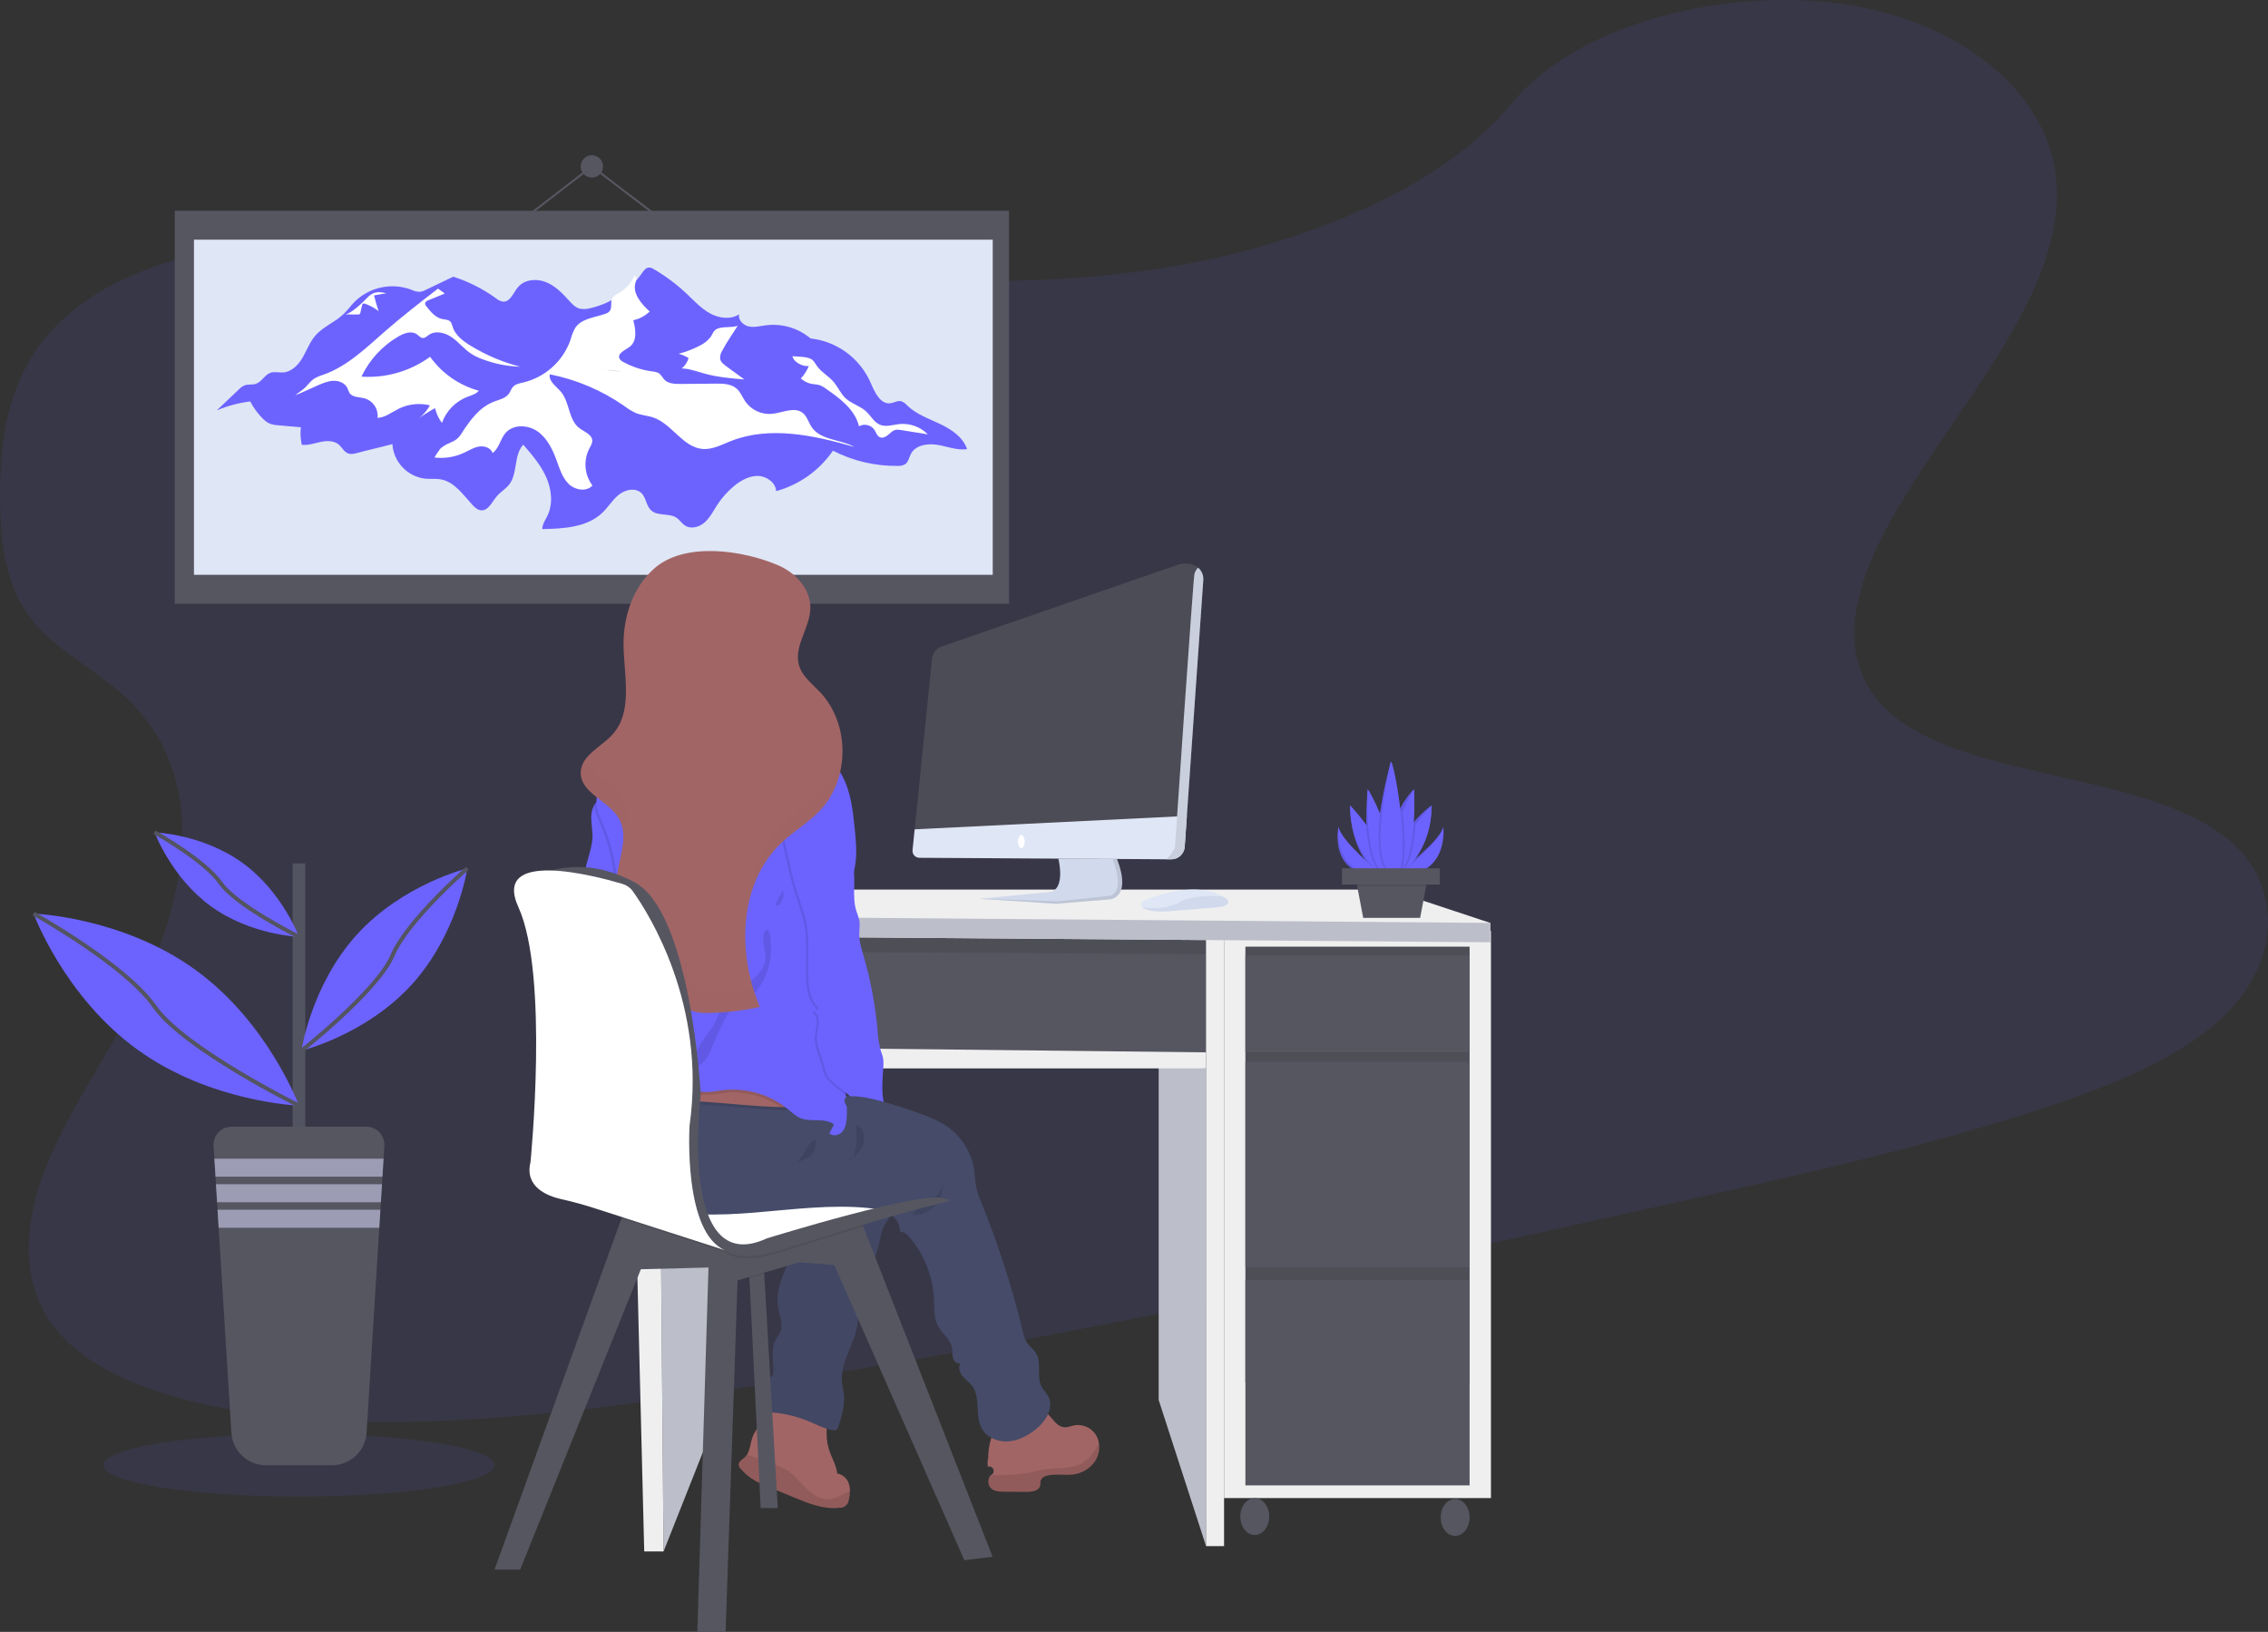 
<svg width="1130.08" height="813.14"  fill="none" xmlns="http://www.w3.org/2000/svg" >
<rect width="100%" height="100%" fill="#333333" stroke="none"/>
<g clip-path="url(#clip0)">
<path opacity="0.1" d="M584.48 132.75C513.11 144.81 441.84 139.64 373.28 132.12C304.72 124.6 236.33 114.78 164.93 117.74C119 119.64 67.85 128.74 35.78 155.19C4.91 180.63 0.1 214.96 0.04 245.95C-0.04 269.26 1.98 293.38 18.5 311.95C29.98 324.83 47.65 334.06 60.96 345.95C107.27 387.25 93.19 452.28 62.8 507.57C48.54 533.51 31.1 559.02 21.39 585.57C11.68 612.12 10.39 640.57 27.77 662.22C44.95 683.57 78.26 695.71 113.04 701.98C183.58 714.72 262.17 706.81 338.21 696.09C506.49 672.36 673.04 635.24 839.23 598.21C900.72 584.5 962.48 570.73 1021.72 550.97C1054.62 539.97 1088.12 526.28 1109.37 504.97C1136.37 477.97 1137.05 441.04 1111.03 418.97C1067.37 381.97 968.55 390.18 934.78 347.88C916.2 324.59 924.29 292.96 939.08 265.02C970.79 205.1 1032.08 145.9 1024.14 86.16C1018.66 45.16 976.85 11.23 920.81 2.39C862.07 -6.87 786.63 10.69 752.81 51.95C718.04 94.46 647.5 122.11 584.48 132.75Z" fill="#6C63FF"/>
<path d="M502.77 105.03H87.07V300.82H502.77V105.03Z" fill="#565661"/>
<path d="M494.65 119.43H96.65V286.42H494.65V119.43Z" fill="#DFE6F5"/>
<path d="M124.67 200.04C118.946 200.735 113.349 202.23 108.04 204.48L119.04 194.02C119.835 193.169 120.794 192.489 121.86 192.02C123.64 191.34 125.69 191.86 127.51 191.26C130.44 190.26 131.9 186.74 134.82 185.73C136.82 185.05 139 185.73 141.1 185.58C145.29 185.3 148.61 181.88 150.74 178.25C152.87 174.62 154.3 170.55 157.03 167.35C160.9 162.8 166.9 160.6 171.22 156.46C173.14 154.62 174.69 152.46 176.53 150.53C180.16 146.891 184.758 144.371 189.779 143.27C194.799 142.169 200.031 142.534 204.85 144.32C206.154 144.979 207.581 145.357 209.04 145.43C210.19 145.292 211.301 144.928 212.31 144.36L225.85 137.87C233.432 140.302 240.583 143.912 247.04 148.57C248.043 149.454 249.266 150.051 250.58 150.3C254.2 150.59 255.74 145.94 258.05 143.14C261.21 139.3 267.11 138.7 271.76 140.47C276.41 142.24 280.04 145.9 283.34 149.57C284.85 151.26 286.44 153.05 288.6 153.72C290.391 154.142 292.261 154.097 294.03 153.59C304.481 151.213 313.668 145.018 319.79 136.22C320.72 134.86 321.87 133.28 323.52 133.3C324.317 133.376 325.081 133.655 325.74 134.11C331.587 137.504 337.026 141.558 341.95 146.19C345.69 149.71 349.19 153.6 353.68 156.1C358.17 158.6 364.03 159.42 368.32 156.61C367.62 159.4 370.32 162.08 373.13 162.67C375.94 163.26 378.85 162.45 381.71 162.08C385.66 161.59 389.669 161.92 393.486 163.051C397.302 164.181 400.844 166.087 403.89 168.65C410.3 169.358 416.414 171.727 421.628 175.523C426.842 179.318 430.976 184.408 433.62 190.29C435.74 195.18 438.55 201.73 443.82 200.92C445.59 200.65 447.29 199.47 449.03 199.92C450.201 200.347 451.237 201.079 452.03 202.04C456.55 206.44 462.72 208.57 468.41 211.27C474.1 213.97 479.86 217.83 481.86 223.8C476.93 224.49 472.06 222.5 467.15 221.67C462.24 220.84 456.25 221.72 453.9 226.12C452.96 227.9 452.65 230.17 451 231.32C449.871 231.953 448.581 232.242 447.29 232.15C436.083 232.293 425.01 229.69 415.04 224.57C408.28 234.402 398.27 241.537 386.77 244.72C386.45 240.38 381.93 237.22 377.57 237.16C373.21 237.1 369.15 239.42 365.79 242.16C362.518 244.865 359.675 248.051 357.36 251.61C355.43 254.61 353.83 257.84 351.21 260.21C348.59 262.58 344.49 263.82 341.48 261.96C339.81 260.96 338.74 259.11 337.1 258.01C333.37 255.52 327.67 257.34 324.39 254.27C322.02 252.05 321.98 248.13 319.71 245.81C316.84 242.88 311.71 243.86 308.5 246.39C305.29 248.92 303.15 252.6 300.2 255.44C292.55 262.81 280.84 263.44 270.2 263.64C270.2 261.27 271.68 259.21 272.72 257.09C275.67 251.09 274.86 243.84 272.15 237.75C269.44 231.66 265.04 226.57 260.73 221.57C255.87 226.75 258.1 235.78 253.73 241.41C251.96 243.7 249.28 245.15 247.43 247.41C245.12 250.19 243.32 254.55 239.72 254.28C237.96 254.15 236.54 252.83 235.35 251.53C230.76 246.53 226.53 240.21 219.86 238.91C217.25 238.4 214.55 238.75 211.86 238.52C207.552 238.006 203.56 236.001 200.575 232.852C197.591 229.703 195.802 225.609 195.52 221.28C189.88 222.81 183.84 224.12 178.2 225.65C176.63 226.08 174.92 226.51 173.4 225.92C171.4 225.13 170.4 222.87 168.75 221.48C166.32 219.48 162.75 219.56 159.69 220.22C156.63 220.88 153.52 222 150.38 221.65C149.731 218.788 149.569 215.836 149.9 212.92L138.7 211.92C137.224 211.875 135.765 211.591 134.38 211.08C133.334 210.595 132.369 209.95 131.52 209.17C128.761 206.515 126.448 203.432 124.67 200.04V200.04Z" fill="#6C63FF"/>
<path d="M152.26 192.91C153.64 191.48 154.82 189.82 156.47 188.72C157.93 187.855 159.497 187.183 161.13 186.72C173.13 182.49 182.5 173.25 192.08 164.89C200.52 157.52 209.39 150.66 218.25 143.81L221.62 146.27L213.53 149.57C212.75 149.89 211.85 150.37 211.81 151.21C211.846 151.745 212.073 152.249 212.45 152.63C214.53 155.31 216.87 158.17 220.18 158.92C221.76 159.28 223.67 159.23 224.65 160.52C225.041 161.159 225.312 161.864 225.45 162.6C226.73 166.96 230.68 169.95 234.56 172.32C242.224 176.984 250.533 180.495 259.22 182.74C252.653 182.54 246.168 181.228 240.04 178.86C238.21 178.192 236.457 177.331 234.81 176.29C231.32 174.01 228.7 170.62 225.31 168.2C221.92 165.78 217.08 164.49 213.67 166.88C212.74 167.54 211.84 168.48 210.67 168.42C209.5 168.36 208.67 167.24 207.67 166.55C205.12 164.73 201.56 165.94 198.83 167.48C190.665 172.129 184.129 179.178 180.11 187.67C192.317 188.484 204.422 184.983 214.31 177.78C220.212 186.043 228.784 192.016 238.58 194.69C237.14 196.44 234.77 197.01 232.66 197.83C229.784 198.971 227.184 200.715 225.037 202.943C222.89 205.171 221.244 207.833 220.21 210.75C218.578 208.541 217.402 206.028 216.75 203.36C213.506 205.181 210.367 207.184 207.35 209.36C210.22 207.511 212.579 204.97 214.21 201.97C209.021 200.707 203.553 201.294 198.75 203.63C195.25 205.35 192.01 208.03 188.11 208.24C188.365 206.143 187.875 204.024 186.725 202.253C185.575 200.481 183.839 199.17 181.82 198.55C179.07 197.78 175.52 198.1 174.04 195.65C173.702 194.948 173.405 194.226 173.15 193.49C172.01 190.94 168.99 189.66 166.2 189.74C163.41 189.82 160.78 190.96 158.2 192.09C154.52 193.71 150.87 195.49 147.13 196.95C148.82 195.51 150.71 194.47 152.26 192.91Z" fill="white"/>
<path d="M216.55 227.98C221.517 228.56 226.548 227.761 231.09 225.67C233.57 224.52 235.94 222.98 238.63 222.52C241.32 222.06 244.57 223.13 245.46 225.72C248.69 223.4 249.28 218.79 251.87 215.77C255.68 211.32 263.07 211.6 267.87 214.97C272.67 218.34 275.35 223.97 277.35 229.43C278.86 233.59 280.21 238.04 283.35 241.13C286.49 244.22 292.26 245.22 295.19 241.9C293.241 239.297 292.06 236.2 291.781 232.961C291.502 229.721 292.135 226.468 293.61 223.57C294.29 222.28 295.16 220.98 295.11 219.57C295 216.43 291.11 215.19 288.61 213.27C283.2 209.13 283.91 200.49 279.53 195.27C277.21 192.5 273.28 190.06 273.95 186.51C287.27 189.154 299.898 194.527 311.04 202.29C312.842 203.681 314.794 204.865 316.86 205.82C319.62 206.93 322.67 207.06 325.48 208.02C334.83 211.2 340.24 222.9 350.08 223.71C354.98 224.11 359.57 221.59 364.15 219.78C383.62 212.09 405.59 216.94 425.72 222.69C418.72 218.84 408.83 219.41 404.39 212.77C402.87 210.5 402.2 207.58 400.09 205.84C395.95 202.42 389.9 205.71 384.55 206.22C382.001 206.43 379.441 205.97 377.125 204.884C374.81 203.798 372.818 202.124 371.35 200.03C369.91 197.92 369 195.4 367.11 193.7C364.34 191.22 360.25 191.12 356.53 191.16L339.08 191.32C336.15 191.32 332.85 191.21 330.89 189.03C330.248 188.084 329.54 187.185 328.77 186.34C327.62 185.34 326.02 185.21 324.53 185C319.664 184.322 314.961 182.767 310.65 180.41C309.801 180.051 309.096 179.417 308.65 178.61C307.53 175.96 311.59 174.49 313.86 172.72C317.56 169.82 316.74 164.11 315.56 159.57C318.628 158.912 321.451 157.409 323.71 155.23C319.51 151.36 314.9 146.08 316.71 140.67C317.11 139.48 317.33 137.55 316.08 137.58C314.399 141.232 311.596 144.252 308.08 146.2C306.957 146.659 305.967 147.391 305.2 148.33C303.93 150.33 305.25 153.38 303.67 155.16C303.099 155.726 302.394 156.139 301.62 156.36C296.35 158.25 289.86 158.64 286.69 163.26C285.621 165.14 284.816 167.159 284.3 169.26C282.478 174.496 279.371 179.191 275.263 182.914C271.156 186.637 266.179 189.269 260.79 190.57C258.97 190.99 256.98 191.32 255.7 192.68C254.7 193.68 254.36 195.11 253.53 196.23C251.87 198.48 248.86 199.09 246.25 200.09C238.78 202.94 234.19 209.46 230.02 215.91C228.26 218.63 226.97 219.45 224.08 220.72C222.317 221.387 220.698 222.385 219.31 223.66C219.04 223.96 216.32 227.95 216.55 227.98Z" fill="white"/>
<path d="M348.58 172.27C345.276 173.992 341.787 175.334 338.18 176.27C339.897 176.761 341.544 177.47 343.08 178.38C342.563 180.454 341.348 182.286 339.64 183.57C343.64 183.7 347.43 185.17 351.28 186.22C357.67 187.95 364.28 188.52 370.9 189.09L361.9 182.52C360.58 181.52 359.16 180.46 358.83 178.86C358.698 177.381 359.08 175.901 359.91 174.67C362.19 170.36 364.96 166.42 367.58 162.34C364.36 163.45 360.13 162.53 357.23 163.88C355.42 164.72 355.1 166.5 354.02 167.99C352.563 169.819 350.7 171.284 348.58 172.27Z" fill="white"/>
<path d="M403.04 182.33C402.099 184.643 400.744 186.765 399.04 188.59C400.643 190.054 402.644 191.011 404.79 191.34C405.888 191.431 406.98 191.588 408.06 191.81C409.312 192.236 410.485 192.868 411.53 193.68C418.53 198.53 426.06 204.12 428.01 212.41C429.275 211.701 430.758 211.486 432.172 211.805C433.586 212.125 434.832 212.957 435.67 214.14C436.53 215.45 436.97 217.23 438.4 217.87C439.83 218.51 441.4 217.67 442.53 216.7C443.66 215.73 444.78 214.54 446.25 214.2C447.167 214.05 448.105 214.081 449.01 214.29L462.32 216.44C460.475 214.577 458.237 213.15 455.77 212.263C453.303 211.375 450.669 211.05 448.06 211.31C444.84 211.66 441.48 212.88 438.49 211.66C435.5 210.44 433.96 207.22 431.6 205.04C428.6 202.26 424.27 201.2 421.28 198.39C418.79 196.03 417.47 192.69 415.21 190.11C412.76 187.3 409.27 185.48 407.12 182.44C406.25 181.21 405.56 179.76 404.28 178.98C402.03 177.62 397.41 177.74 394.85 177.5C395.46 180.51 400.16 182.88 403.04 182.33Z" fill="white"/>
<path d="M171.79 156.57C174.05 156.725 176.316 156.765 178.58 156.69C178.8 156.699 179.018 156.647 179.21 156.54C179.407 156.352 179.531 156.101 179.56 155.83L180.37 152.25C180.404 151.933 180.545 151.637 180.77 151.41C180.978 151.294 181.212 151.234 181.45 151.234C181.688 151.234 181.922 151.294 182.13 151.41C184.468 152.287 186.662 153.507 188.64 155.03C187.787 152.45 187.027 149.84 186.36 147.2L192.49 146.12C187.84 145.01 185.49 145.57 182.49 148.86C180.73 150.75 174.49 156.74 171.79 156.57Z" fill="white"/>
<path d="M294.92 88.49C297.996 88.49 300.49 85.996 300.49 82.92C300.49 79.844 297.996 77.35 294.92 77.35C291.844 77.35 289.35 79.844 289.35 82.92C289.35 85.996 291.844 88.49 294.92 88.49Z" fill="#565661"/>
<path d="M259.22 110.42L294.92 82.92L330.99 110.42" stroke="#565661" stroke-miterlimit="10"/>
<path d="M300.63 184.19L301.07 184.47L301.99 184.37L300.63 184.19Z" fill="url(#paint0_linear)"/>
<path d="M302.04 184.37L309.75 185.37C307.284 184.477 304.652 184.135 302.04 184.37V184.37Z" fill="url(#paint1_linear)"/>
<path d="M605.43 461.24H322V526.87H605.43V461.24Z" fill="#565661"/>
<path opacity="0.1" d="M605.43 461.24H322V526.87H605.43V461.24Z" fill="black"/>
<path d="M355.91 529.03L357.9 704.24L330.64 773.06L328.53 529.03H355.91Z" fill="#BCBEC9"/>
<path d="M324.99 473.84L600.94 475.5V524.38H324.99V473.84Z" fill="#565661"/>
<path d="M577.33 529.03L600.94 532.36V770.4L577.33 697.59V529.03Z" fill="#BCBEC9"/>
<path d="M742.9 463.87H609.91V746.47H742.9V463.87Z" fill="#EFEFF0"/>
<path d="M732.26 471.72H620.55V688.95H732.26V471.72Z" fill="#565661"/>
<path opacity="0.1" d="M732.26 471.72H620.55V688.95H732.26V471.72Z" fill="black"/>
<path d="M732.26 476.17H620.55V524.38H732.26V476.17Z" fill="#565661"/>
<path d="M732.26 529.03H620.55V631.43H732.26V529.03Z" fill="#565661"/>
<path d="M732.26 637.75H620.55V740.15H732.26V637.75Z" fill="#565661"/>
<path d="M625.21 764.87C629.186 764.87 632.41 760.751 632.41 755.67C632.41 750.589 629.186 746.47 625.21 746.47C621.234 746.47 618.01 750.589 618.01 755.67C618.01 760.751 621.234 764.87 625.21 764.87Z" fill="#565661"/>
<path d="M725.06 765.31C729.036 765.31 732.26 761.191 732.26 756.11C732.26 751.029 729.036 746.91 725.06 746.91C721.084 746.91 717.86 751.029 717.86 756.11C717.86 761.191 721.084 765.31 725.06 765.31Z" fill="#565661"/>
<path d="M321 773.06H330.64L327.99 466.32H313.35L321 773.06Z" fill="#EFEFF0"/>
<path d="M600.94 463.87V770.4H609.91V466.32L600.94 463.87Z" fill="#EFEFF0"/>
<path d="M328.46 521.38V532.36H600.94V524.38L328.46 521.38Z" fill="#EFEFF0"/>
<path d="M346.93 443.26H692.37L742.57 459.88V469.52L311.69 466.2V456.39L346.93 443.26Z" fill="#EFEFF0"/>
<path d="M311.69 456.39L742.57 459.88V469.52L311.69 466.2V456.39Z" fill="#BCBEC9"/>
<path d="M425.72 545.71L423.72 545.41C423.72 545.32 423.72 545.24 423.72 545.16C423.66 544.69 423.59 544.23 423.52 543.76C424.34 544.41 425.12 545.06 425.84 545.71H425.72Z" fill="url(#paint2_linear)"/>
<path d="M382.26 700.12C383.56 699.82 384.88 699.57 386.2 699.39C395.266 698.099 404.511 699.46 412.82 703.31C411.98 709.49 411.15 715.88 412.93 721.85C414.17 726.05 416.66 729.85 417.19 734.23C418.525 734.46 419.771 735.056 420.786 735.954C421.802 736.851 422.548 738.013 422.94 739.31C423.324 740.457 423.516 741.66 423.51 742.87C423.499 744.367 423.311 745.857 422.95 747.31C422.828 748.471 422.259 749.538 421.362 750.285C420.466 751.032 419.313 751.4 418.15 751.31C410.41 752.19 402.82 749.14 395.62 746.15L381.62 740.33C379.98 739.65 378.33 738.96 376.76 738.12C373.782 736.511 371.138 734.349 368.97 731.75C368.524 731.292 368.209 730.722 368.06 730.1C367.8 728.34 369.86 727.29 371.17 726.1C371.554 725.737 371.89 725.327 372.17 724.88C373.72 722.54 373.87 719.31 374.8 716.55C377 710 383.8 705.78 386.2 699.39C386.33 699.04 386.45 698.69 386.55 698.33" fill="#A26565"/>
<path opacity="0.1" d="M423.51 742.87C423.499 744.367 423.311 745.857 422.95 747.31C422.828 748.471 422.259 749.538 421.362 750.285C420.466 751.032 419.313 751.4 418.15 751.31C410.41 752.19 402.82 749.14 395.62 746.15L381.62 740.33C379.98 739.65 378.33 738.96 376.76 738.12C373.782 736.511 371.138 734.349 368.97 731.75C368.524 731.292 368.209 730.722 368.06 730.1C367.8 728.34 369.86 727.29 371.17 726.1C371.554 725.737 371.89 725.327 372.17 724.88C376.03 725.71 380.82 728.14 383.77 729.08C386.725 729.885 389.562 731.071 392.21 732.61C395.89 734.97 398.54 738.61 401.66 741.61C404.78 744.61 408.81 747.34 413.16 746.97C415.46 746.623 417.677 745.857 419.7 744.71L423.51 742.87Z" fill="black"/>
<path d="M407.12 600.76C407.38 601.667 407.357 602.632 407.053 603.526C406.749 604.42 406.179 605.199 405.42 605.76C404.11 606.57 402.42 606.46 401.12 607.34C399.51 608.47 399.28 610.71 399 612.65C398 619.32 394.69 625.37 391.86 631.5C389.03 637.63 386.64 644.32 387.68 650.98C388.39 655.5 390.61 660.32 388.53 664.39C388.02 665.39 387.26 666.28 386.68 667.25C383.83 672.01 385.45 678.04 385.34 683.58C385.382 684.195 385.246 684.809 384.95 685.35C384.513 685.861 383.975 686.276 383.37 686.57C382.355 687.316 381.521 688.282 380.93 689.395C380.34 690.509 380.008 691.741 379.96 693C379.876 695.518 380.179 698.034 380.86 700.46C380.97 701.439 381.403 702.354 382.09 703.06C382.886 703.586 383.826 703.852 384.78 703.82C391.063 704.329 397.225 705.828 403.04 708.26C406.83 709.84 410.51 711.82 414.54 712.58C414.93 712.701 415.34 712.741 415.746 712.698C416.152 712.655 416.544 712.53 416.9 712.33C417.407 711.873 417.757 711.267 417.9 710.6C419.45 705.5 421.02 700.24 420.49 694.94C420.26 692.66 419.65 690.43 419.49 688.15C418.79 679.15 424.88 671.03 426.81 662.15C427.68 658.15 427.68 654.01 428.3 649.97C429.98 638.9 436.08 628.97 438.43 618.02C438.757 615.979 439.266 613.971 439.95 612.02C441.7 607.78 445.75 604.34 445.84 599.75C445.896 598.74 445.63 597.739 445.08 596.89C444.137 595.855 442.885 595.154 441.51 594.89C436.051 593.399 430.494 592.289 424.88 591.57C422.319 591.067 419.706 590.886 417.1 591.03C413.716 591.428 410.464 592.576 407.58 594.39C403.8 596.75 406.28 597.32 407.12 600.76Z" fill="#454B69"/>
<path opacity="0.05" d="M407.12 600.76C407.38 601.667 407.357 602.632 407.053 603.526C406.749 604.42 406.179 605.199 405.42 605.76C404.11 606.57 402.42 606.46 401.12 607.34C399.51 608.47 399.28 610.71 399 612.65C398 619.32 394.69 625.37 391.86 631.5C389.03 637.63 386.64 644.32 387.68 650.98C388.39 655.5 390.61 660.32 388.53 664.39C388.02 665.39 387.26 666.28 386.68 667.25C383.83 672.01 385.45 678.04 385.34 683.58C385.382 684.195 385.246 684.809 384.95 685.35C384.513 685.861 383.975 686.276 383.37 686.57C382.355 687.316 381.521 688.282 380.93 689.395C380.34 690.509 380.008 691.741 379.96 693C379.876 695.518 380.179 698.034 380.86 700.46C380.97 701.439 381.403 702.354 382.09 703.06C382.886 703.586 383.826 703.852 384.78 703.82C391.063 704.329 397.225 705.828 403.04 708.26C406.83 709.84 410.51 711.82 414.54 712.58C414.93 712.701 415.34 712.741 415.746 712.698C416.152 712.655 416.544 712.53 416.9 712.33C417.407 711.873 417.757 711.267 417.9 710.6C419.45 705.5 421.02 700.24 420.49 694.94C420.26 692.66 419.65 690.43 419.49 688.15C418.79 679.15 424.88 671.03 426.81 662.15C427.68 658.15 427.68 654.01 428.3 649.97C429.98 638.9 436.08 628.97 438.43 618.02C438.757 615.979 439.266 613.971 439.95 612.02C441.7 607.78 445.75 604.34 445.84 599.75C445.896 598.74 445.63 597.739 445.08 596.89C444.137 595.855 442.885 595.154 441.51 594.89C436.051 593.399 430.494 592.289 424.88 591.57C422.319 591.067 419.706 590.886 417.1 591.03C413.716 591.428 410.464 592.576 407.58 594.39C403.8 596.75 406.28 597.32 407.12 600.76Z" fill="black"/>
<path d="M387.55 751.47H379.02L373.44 636.83L373.05 630.31L380.3 627.76L380.79 634.69L387.55 751.47Z" fill="#565661"/>
<path opacity="0.1" d="M380.79 634.69L373.44 636.83L373.05 630.31L380.3 627.76L380.79 634.69Z" fill="black"/>
<path d="M494.58 775.72L480.51 777.42L415.69 630.31L398.21 629.03L367.51 637.99L361.54 813.14H347.47L353.01 631.59L319.32 632.45L259.2 782.11H246.41L309.64 607.2L312.08 600.46L406.31 597.23L429.8 610.4L430.1 611.16L494.58 775.72Z" fill="#565661"/>
<path opacity="0.1" d="M430.1 611.16C409.85 617.26 388.83 623.92 388.83 623.92C388.83 623.92 369.66 630.61 361.54 623.92C360.516 623.121 359.372 622.49 358.15 622.05C359.204 622.803 360.341 623.43 361.54 623.92L309.64 607.19L312.07 600.46L406.31 597.23L429.8 610.4L430.1 611.16Z" fill="black"/>
<path d="M334.25 582.13L372.62 573.57C372.62 573.57 464.3 590.63 471.12 597.45C471.12 597.45 397.78 612.37 389.68 617.45C381.58 622.53 333.39 628.18 334.25 582.13Z" fill="white"/>
<path d="M317.75 486.24C314.75 495.75 306.56 504.32 296.59 504.73C295.865 504.815 295.13 504.683 294.48 504.35C293.23 503.57 293.2 501.74 293.71 500.35C294.22 498.96 295.11 497.71 295.25 496.25C295.28 495.952 295.26 495.651 295.19 495.36C294.93 494.17 293.96 493.11 292.82 493.36C293.596 492.739 294.113 491.851 294.27 490.869C294.428 489.887 294.214 488.882 293.67 488.05C293.217 487.539 292.809 486.99 292.45 486.41C291.62 484.71 292.91 482.8 293.45 480.98C294.56 476.98 291.74 472.98 291.51 468.81C291.31 465.08 293.2 461.57 293.67 457.87C294.42 451.87 291.44 446.12 291.09 440.13C290.85 435.95 291.88 431.81 293.03 427.78C294.03 424.18 295.16 420.54 295.23 416.78C295.23 414.05 294.76 411.35 294.63 408.63C294.423 406.143 294.874 403.646 295.94 401.39C296.632 400.063 297.811 399.056 299.23 398.58C302.51 397.48 304.66 399.19 305.14 402.3C305.94 407.59 305.48 412.99 306.53 418.3C307.501 423.266 308.972 428.12 310.92 432.79C312.69 437.01 314.84 441.09 316.2 445.46C317.224 449.062 317.956 452.741 318.39 456.46C319.73 466.45 320.78 476.73 317.75 486.24Z" fill="#6C63FF"/>
<path d="M545.51 728.28C544.245 730.063 542.617 731.559 540.734 732.669C538.85 733.778 536.753 734.478 534.58 734.72C530.24 735.26 525.73 734.17 521.52 735.36C520.868 735.467 520.253 735.734 519.729 736.138C519.206 736.541 518.79 737.067 518.52 737.67C518.416 738.483 518.352 739.301 518.33 740.12C517.84 742.79 514.33 743.39 511.6 743.37L500.34 743.3C498 743.3 495.41 743.17 493.73 741.55C492.931 740.665 492.481 739.521 492.462 738.329C492.444 737.137 492.859 735.979 493.63 735.07C494.187 734.879 494.645 734.475 494.904 733.946C495.163 733.417 495.201 732.807 495.01 732.25C494.819 731.693 494.415 731.235 493.886 730.976C493.357 730.717 492.747 730.679 492.19 730.87C491.985 729.4 492.056 727.904 492.4 726.46C492.4 722.28 493.4 715.28 496.34 712.01C499.95 707.94 506.21 702.68 511.66 701.59C513.503 701.241 515.402 701.329 517.204 701.846C519.007 702.364 520.663 703.297 522.04 704.57C524.62 706.97 526.5 710.73 530.04 711.15C531.97 711.39 533.83 710.48 535.74 710.15C537.911 709.871 540.115 710.269 542.05 711.292C543.985 712.314 545.557 713.909 546.55 715.86C547.035 716.849 547.372 717.903 547.55 718.99C548.068 722.233 547.339 725.552 545.51 728.28V728.28Z" fill="#A26565"/>
<path opacity="0.1" d="M545.51 728.28C544.245 730.063 542.617 731.559 540.734 732.669C538.85 733.778 536.753 734.478 534.58 734.72C530.24 735.26 525.73 734.17 521.52 735.36C520.868 735.467 520.253 735.734 519.729 736.138C519.206 736.541 518.79 737.067 518.52 737.67C518.416 738.483 518.352 739.301 518.33 740.12C517.84 742.79 514.33 743.39 511.6 743.37L500.34 743.3C498 743.3 495.41 743.17 493.73 741.55C492.931 740.665 492.481 739.521 492.462 738.329C492.444 737.137 492.859 735.979 493.63 735.07C500.13 734.8 506.52 735.07 513 733.73C515.63 733.2 518.22 732.5 520.88 732.13C526.64 731.31 532.77 732.01 538.06 729.57C542.47 727.57 545.63 723.5 547.5 718.96C548.04 722.207 547.329 725.537 545.51 728.28V728.28Z" fill="black"/>
<path d="M515.8 712.47C511.8 715.57 507.11 717.99 502.07 718.25C497.03 718.51 491.68 716.25 489.21 711.87C485.6 705.44 488.8 696.5 484.38 690.6C483 688.75 481.01 687.44 479.55 685.65C478.09 683.86 477.25 681.17 478.55 679.27C476.98 679.87 475.32 678.35 474.86 676.73C474.4 675.11 474.69 673.37 474.41 671.73C473.68 667.38 469.41 664.59 467.36 660.73C465.31 656.87 465.59 651.86 465.36 647.29C464.849 636.156 460.704 625.495 453.56 616.94C452.2 615.32 450.46 613.67 448.34 613.75C448.71 610.09 446.27 606.59 443.11 604.75C439.95 602.91 436.19 602.29 432.53 601.93C395.6 598.29 357.12 612.02 321.86 600.47C312.05 597.26 302.59 591.89 296.59 583.47C294.253 580.266 292.581 576.626 291.672 572.765C290.764 568.904 290.637 564.9 291.3 560.99V560.85C292.69 553.75 296.44 552 302.65 548.76C309.819 544.97 317.312 541.827 325.04 539.37C340.04 534.68 356.19 532.99 371.67 536.43C378.9 538.05 385.87 540.73 393.11 542.3C395.96 542.92 398.83 543.36 401.72 543.73C406.21 544.29 410.72 544.66 415.24 545.18C429.693 546.844 443.927 550.046 457.7 554.73C462.83 556.47 467.96 558.46 472.37 561.61C475.866 564.146 478.822 567.354 481.065 571.045C483.307 574.737 484.791 578.838 485.43 583.11C485.85 586.05 485.86 589.11 486.5 591.96C487.107 594.355 487.909 596.697 488.9 598.96C497.445 620.086 504.427 641.811 509.79 663.96C510.094 665.605 510.658 667.192 511.46 668.66C512.74 670.73 514.94 672.12 516.23 674.19C519.23 679.07 516.34 685.88 519 690.96C519.92 692.72 521.45 694.11 522.37 695.87C525.35 701.57 520.92 708.5 515.8 712.47Z" fill="#454B69"/>
<path opacity="0.1" d="M464.7 597.57C466.122 596.445 467.348 595.094 468.33 593.57C469.315 592.039 469.707 590.2 469.43 588.4C469.82 590.677 469.671 593.013 468.996 595.222C468.32 597.431 467.137 599.451 465.54 601.12C463.03 603.69 458.32 606.21 454.65 605.33C455.17 602.39 462.37 599.57 464.7 597.57Z" fill="black"/>
<path opacity="0.1" d="M402.22 547.73C401.918 548.802 401.354 549.782 400.579 550.581C399.804 551.381 398.842 551.975 397.78 552.31C395.648 552.962 393.415 553.223 391.19 553.08H389.19C362.95 552.5 336.43 546.68 310.8 552.23C307.711 552.867 304.681 553.76 301.74 554.9C297.994 556.377 294.486 558.398 291.33 560.9V560.76C292.72 553.66 296.47 551.91 302.68 548.67C309.843 544.912 317.325 541.8 325.04 539.37C340.04 534.68 356.19 532.99 371.67 536.43C378.9 538.05 385.87 540.73 393.11 542.3C395.96 542.92 398.83 543.36 401.72 543.73C402.281 544.984 402.455 546.377 402.22 547.73V547.73Z" fill="black"/>
<path d="M402.22 546.3C401.92 547.374 401.357 548.356 400.582 549.158C399.807 549.96 398.844 550.555 397.78 550.89C395.648 551.543 393.415 551.801 391.19 551.65H389.19C362.95 551.07 336.43 545.25 310.8 550.8C307.712 551.438 304.682 552.328 301.74 553.46C297.817 555.025 294.157 557.183 290.89 559.86C290.123 557.753 289.36 555.643 288.6 553.53C287.68 551.01 290.6 550.45 291.16 548.19C291.53 546.66 290.9 544.92 290.58 543.29C290.498 542.891 290.444 542.487 290.42 542.08C290.24 538.47 291.53 536.39 294.49 534.44C303.27 528.64 313.98 524.66 324 521.67C329.327 519.986 334.83 518.919 340.4 518.49C348.28 518.03 356.15 519.49 363.82 521.34C373.25 523.67 382.58 526.75 390.94 531.68C395.05 534.1 399.04 537.11 401.23 541.36C402.112 542.846 402.461 544.589 402.22 546.3Z" fill="#A26565"/>
<path opacity="0.1" d="M317.75 486.24C314.75 495.75 306.56 504.32 296.59 504.73C295.865 504.815 295.13 504.683 294.48 504.35C293.23 503.57 293.2 501.74 293.71 500.35C294.22 498.96 295.11 497.71 295.25 496.25C295.28 495.952 295.26 495.651 295.19 495.36C300.48 487.9 305.61 480.36 307.64 471.53C308.051 470.01 308.176 468.426 308.01 466.86C307.74 465.06 306.83 463.43 306.33 461.69C305.45 458.61 305.86 455.35 306.11 452.16C307.159 438.097 304.814 423.987 299.27 411.02C297.92 407.9 296.38 404.74 295.91 401.41C296.602 400.083 297.781 399.076 299.2 398.6C302.48 397.5 304.63 399.21 305.11 402.32C305.91 407.61 305.45 413.01 306.5 418.32C307.471 423.286 308.942 428.14 310.89 432.81C312.66 437.03 314.81 441.11 316.17 445.48C317.194 449.082 317.926 452.761 318.36 456.48C319.73 466.45 320.78 476.73 317.75 486.24Z" fill="black"/>
<path opacity="0.1" d="M402.22 546.3C401.92 547.374 401.357 548.356 400.582 549.158C399.807 549.96 398.844 550.555 397.78 550.89C395.648 551.543 393.415 551.801 391.19 551.65H389.19C380.648 545.977 370.379 543.498 360.19 544.65C356.93 545.04 353.67 545.8 350.41 545.5C343.82 544.9 338.48 540.16 332.61 537.13C325.93 533.832 318.418 532.605 311.036 533.606C303.654 534.607 296.74 537.792 291.18 542.75L290.61 543.25C290.528 542.851 290.474 542.447 290.45 542.04C290.27 538.43 291.56 536.35 294.52 534.4C303.3 528.6 314.01 524.62 324.03 521.63C329.357 519.946 334.86 518.879 340.43 518.45C348.31 517.99 356.18 519.45 363.85 521.3C373.28 523.63 382.61 526.71 390.97 531.64C395.08 534.06 399.07 537.07 401.26 541.32C402.141 542.821 402.48 544.579 402.22 546.3V546.3Z" fill="black"/>
<path d="M424.65 436.76L424.51 437.12C422.27 442.93 418.15 447.84 415.51 453.5C412.18 460.67 411.36 468.71 410.62 476.59C409.98 483.34 409.35 490.13 409.86 496.9C411.14 513.58 419.29 529.4 421.47 545.76C422.007 549.538 422.145 553.363 421.88 557.17C421.7 559.58 421.26 562.17 419.66 563.95C418.06 565.73 414.95 566.43 413.23 564.72C414 563.25 414.78 561.79 415.56 560.32C410.99 556.77 404.11 559.32 398.77 557.1C396.42 556.1 394.54 554.3 392.57 552.69C388.074 549.034 382.892 546.314 377.33 544.69C371.768 543.065 365.937 542.569 360.18 543.23C356.92 543.63 353.66 544.39 350.4 544.09C343.81 543.48 338.47 538.75 332.6 535.72C325.921 532.423 318.409 531.196 311.028 532.195C303.647 533.195 296.732 536.376 291.17 541.33C289.77 542.63 287.89 544.15 286.17 543.33C285.505 542.923 284.968 542.337 284.62 541.64C278.07 530.45 282.89 516.02 289.89 505.12C296.89 494.22 306.16 484.17 309.04 471.57C309.456 470.05 309.581 468.466 309.41 466.9C309.14 465.1 308.23 463.47 307.73 461.73C306.85 458.65 307.26 455.39 307.51 452.2C308.559 438.137 306.214 424.027 300.67 411.06C299.07 407.33 297.17 403.55 297.17 399.5C297.17 393.12 301.74 387.83 305.52 382.7C309.87 376.8 313.52 370.27 319.03 365.42C324.25 360.81 331.81 357.99 338.27 360.33C349.248 357.675 360.547 356.584 371.83 357.09C375.73 357.27 379.76 357.68 383.18 359.57C386.84 361.57 389.47 365.13 393.07 367.26C395.7 368.83 398.73 369.57 401.59 370.67C409.492 373.762 416.012 379.603 419.95 387.12C423.95 394.87 424.95 403.78 425.83 412.46C426.69 420.57 427.49 429.07 424.65 436.76Z" fill="#6C63FF"/>
<path opacity="0.1" d="M409.86 496.9C411.14 513.58 419.29 529.4 421.47 545.76C417.11 542.04 411.06 538.36 410.23 534.07C409.33 529.43 406.45 523.35 405.97 518.66C405.49 513.97 408.78 508.24 405.33 505.02C403.65 503.45 408.12 503.89 406.48 502.28C402.79 498.69 401.88 493.16 401.65 488.03C401.26 478.95 402.41 469.77 400.74 460.84C399.74 455.33 397.65 450.08 395.98 444.73C394.04 438.5 392.64 432.12 391.24 425.73C389.862 420.049 388.86 414.283 388.24 408.47C387.81 403.47 388.01 398.17 390.24 393.61C392.47 389.05 396.98 385.35 402.04 385.42C418.96 385.64 416.04 408.58 419.76 419.18C421.25 423.4 423.26 427.48 424.07 431.88C424.365 433.605 424.526 435.35 424.55 437.1C422.31 442.91 418.19 447.82 415.55 453.48C412.22 460.65 411.4 468.69 410.66 476.57C409.98 483.34 409.35 490.13 409.86 496.9Z" fill="black"/>
<path d="M420.86 418.92C422.35 423.14 424.36 427.22 425.17 431.62C426.52 438.99 424.43 446.82 426.7 453.96C427.291 455.484 427.785 457.044 428.18 458.63C428.57 460.9 428.12 463.22 428.12 465.53C428.12 469.25 429.29 472.85 430.33 476.42C433.846 488.549 436.174 500.991 437.28 513.57C437.445 516.951 437.978 520.304 438.87 523.57C439.29 524.677 439.65 525.805 439.95 526.95C440.219 528.478 440.282 530.035 440.14 531.58C439.87 536.48 439.32 541.4 439.87 546.28C440.42 551.16 442.2 556.11 445.87 559.38C442.59 560.09 439.12 560.8 435.92 559.75C431.42 558.28 428.72 553.75 426.43 549.63C423.53 544.37 412.51 539.63 411.37 533.72C410.48 529.09 407.6 523.01 407.12 518.31C406.64 513.61 409.92 507.9 406.47 504.68C404.8 503.11 409.27 503.54 407.62 501.94C403.94 498.35 403.03 492.82 402.8 487.68C402.41 478.61 403.55 469.43 401.89 460.5C400.89 454.99 398.8 449.74 397.13 444.38C395.19 438.16 393.79 431.78 392.39 425.38C391.008 419.7 390.006 413.934 389.39 408.12C388.96 403.12 389.15 397.81 391.39 393.25C393.63 388.69 398.14 385 403.19 385.06C420.04 385.37 417.14 408.32 420.86 418.92Z" fill="#6C63FF"/>
<path opacity="0.1" d="M372.64 422.83C374.22 424.68 376.25 426.71 378.64 426.35C378.459 426.638 378.172 426.843 377.841 426.921C377.51 427 377.161 426.945 376.87 426.77C376.296 426.39 375.837 425.861 375.54 425.24L372.12 419.47C371.67 418.72 368.57 414.35 367.81 416.87C367.51 417.94 371.87 421.93 372.64 422.83Z" fill="black"/>
<path opacity="0.1" d="M370.8 437.22C370.702 435.335 369.907 433.553 368.57 432.22C367.368 431.13 365.965 430.284 364.44 429.73C360.69 428.19 356.25 426.95 352.18 427.15C353.66 429.31 358.41 430.6 360.79 431.82C364.163 433.56 367.5 435.36 370.8 437.22Z" fill="black"/>
<path opacity="0.1" d="M381.45 478.18C380.76 483.3 376.57 487.18 372.33 490.18C368.09 493.18 363.33 495.76 360.56 500.1C358.64 503.1 357.78 506.58 356.15 509.71C354.35 513.16 351.66 516.06 349.51 519.3C347.36 522.54 345.68 526.41 346.34 530.25C346.349 530.427 346.395 530.6 346.474 530.758C346.553 530.916 346.664 531.056 346.8 531.17C347.006 531.257 347.231 531.29 347.453 531.265C347.676 531.241 347.888 531.16 348.07 531.03C352.43 528.75 354.15 523.54 355.98 519.03C357.901 514.478 360.064 510.031 362.46 505.71C363.54 503.71 364.73 501.53 366.74 500.42C368.116 499.847 369.525 499.356 370.96 498.95C372.995 498.017 374.78 496.615 376.17 494.86C381.629 488.347 384.479 480.042 384.17 471.55C384.11 469.76 384.01 461.14 381.32 463.8C378.63 466.46 381.91 474.7 381.45 478.18Z" fill="black"/>
<path d="M388.04 281.81C396.64 285.56 404.04 293.81 403.77 303.16C403.54 312.98 395.32 322.23 398.15 331.64C399.79 337.1 404.73 340.76 408.64 344.91C423.53 360.67 423.5 388.18 408.56 403.91C402.84 409.91 395.49 414.18 389.44 419.91C368.11 440.01 367.2 474.78 378.62 501.77C369.87 503.662 360.952 504.668 352 504.77C347.81 504.82 342.68 504.06 341.16 500.15C339.76 496.54 342.16 491.66 339.4 488.99C338.1 487.74 336.15 487.57 334.4 487.28C323.14 485.46 313.9 476.47 309.68 465.88C305.46 455.29 305.68 443.37 308.1 432.23C309.82 424.18 312.51 415.32 308.52 408.12C303.52 399.06 289.14 395.24 289.36 384.88C289.54 376.39 299.55 372.26 305.23 365.95C315.71 354.33 310.72 336.3 310.7 320.64C310.7 306.86 315.52 292.64 325.78 283.46C341.04 269.69 370.43 274.16 388.04 281.81Z" fill="#A26565"/>
<g opacity="0.1">
<path opacity="0.1" d="M310.16 397.85C305.77 389.93 294.24 386.01 291.56 378.22C290.219 380.038 289.466 382.222 289.4 384.48C289.18 394.84 303.54 398.66 308.56 407.73C310.208 410.941 310.903 414.557 310.56 418.15C312.14 411.19 313.53 403.93 310.16 397.85Z" fill="black"/>
<path opacity="0.1" d="M399.3 318.82C401.1 313.57 403.71 308.27 403.84 302.82C403.858 302.23 403.842 301.639 403.79 301.05C401.78 307.04 398.7 312.91 399.3 318.82Z" fill="black"/>
<path opacity="0.1" d="M311.88 346.79C315.32 335.92 312.35 322.44 312.34 310.38C312.34 308.92 312.4 307.45 312.51 305.99C311.325 310.651 310.727 315.441 310.73 320.25C310.75 328.86 312.26 338.2 311.88 346.79Z" fill="black"/>
<path opacity="0.1" d="M410.23 393.68C404.51 399.68 397.16 403.95 391.11 409.68C380.31 419.85 374.76 433.78 373.37 448.55C375.95 437.55 381.16 427.42 389.51 419.55C395.51 413.85 402.91 409.6 408.63 403.55C415.434 396.135 419.385 386.546 419.78 376.49C418.053 382.916 414.774 388.819 410.23 393.68Z" fill="black"/>
<path opacity="0.1" d="M353.67 494.51C349.48 494.51 344.35 493.79 342.83 489.88C341.43 486.28 343.83 481.4 341.07 478.72C339.77 477.47 337.81 477.3 336.07 477.01C324.82 475.2 315.58 466.2 311.36 455.62C308.25 447.8 307.58 439.27 308.36 430.85C308.28 431.18 308.21 431.51 308.14 431.85C305.76 442.99 305.51 454.92 309.72 465.51C313.93 476.1 323.18 485.09 334.43 486.9C336.21 487.19 338.17 487.37 339.43 488.61C342.22 491.29 339.79 496.17 341.19 499.77C342.71 503.68 347.84 504.45 352.03 504.4C360.982 504.297 369.9 503.292 378.65 501.4C377.416 498.483 376.338 495.502 375.42 492.47C368.238 493.746 360.964 494.429 353.67 494.51V494.51Z" fill="black"/>
</g>
<path opacity="0.1" d="M386.42 450.9C388.89 452.76 391.57 445.67 390.04 443.9C389.63 444.36 386.04 450.64 386.42 450.9Z" fill="black"/>
<path opacity="0.1" d="M396.95 579.24C399.86 578.24 402.95 577.24 404.85 574.84C406.42 572.91 407.71 565.25 404.39 568.92C401.57 572.05 400.24 576.22 396.95 579.24Z" fill="black"/>
<path opacity="0.1" d="M426.58 571.21C426.23 573.57 425.58 576.02 423.91 577.72C423.6 578.04 422.91 578.24 422.82 577.81C424.685 576.817 426.419 575.594 427.98 574.17C431.36 570.82 431.82 562.57 426.67 560.38C426.62 564 427.13 567.57 426.58 571.21Z" fill="black"/>
<path d="M462.15 556.34C462.15 556.34 433.77 545.19 423.51 546.34C413.25 547.49 435.13 563.66 435.13 563.66L448.21 572.48C448.21 572.48 456.21 569.48 456.74 569.25C457.27 569.02 462.15 556.34 462.15 556.34Z" fill="#454B69"/>
<path d="M266.88 436.72C266.88 436.72 288.2 424.36 316.34 439.72C344.48 455.08 349.17 545.47 349.17 545.47C349.17 545.47 337.66 637.57 382.04 617.09C382.04 617.09 463.04 591.94 471.15 597.48C471.15 597.48 478.83 597.48 463.48 600.89C448.13 604.3 388.86 623.06 388.86 623.06C388.86 623.06 369.69 629.76 361.57 623.06C353.45 616.36 330.44 623.92 327.45 577.86C325.471 548.834 321.913 519.938 316.79 491.3L308.88 467.85L266.88 436.72Z" fill="#565661"/>
<path d="M264.32 579.14C264.32 579.14 273.7 485.76 258.32 452.07C244.94 422.71 296.68 436.44 310.18 440.44C312.269 441.065 314.092 442.366 315.36 444.14C323.36 455.39 352.06 500.48 343.6 560.81C343.6 560.81 340.19 614.54 361.51 623.06L295.82 601.9C290.49 600.18 285.08 598.75 279.62 597.51C272.66 595.93 261.32 591.44 264.32 579.14Z" fill="white"/>
<path d="M666.9 412.08C666.9 412.08 662.31 433.46 682.74 435.99L684.01 433.62C684.01 433.62 668.17 418.73 666.9 412.08Z" fill="#6C63FF"/>
<path d="M690.5 433.45L685.75 434.45L685.28 434.56C685.28 434.56 672.6 424.27 672.76 401.3C674.445 404.68 676.454 407.889 678.76 410.88C683.84 417.57 689.55 426.4 690.5 433.45Z" fill="#6C63FF"/>
<path d="M692.11 435.66C691.735 435.902 691.31 436.057 690.867 436.114C690.424 436.172 689.974 436.129 689.55 435.99C677.35 433.14 681.48 393.4 681.48 393.4C682.15 393.71 682.89 398.76 685.69 405.29C690.62 416.76 696.04 432.78 692.11 435.66Z" fill="#6C63FF"/>
<path d="M719.16 412.08C719.16 412.08 719.95 433.46 699.52 435.99L698.26 433.62C698.26 433.62 717.89 418.73 719.16 412.08Z" fill="#6C63FF"/>
<path d="M713.3 401.31C713.46 424.28 697.04 434.57 697.04 434.57L696.57 434.46L691.82 433.46C692.76 426.41 698.48 417.54 703.49 410.9C706.318 407.28 709.617 404.055 713.3 401.31Z" fill="#6C63FF"/>
<path d="M696.44 433.57C695.704 434.462 694.774 435.174 693.72 435.65C693.399 435.795 693.064 435.906 692.72 435.98C689.72 436.68 688.72 434.52 688.84 430.84C689.12 424.29 693.24 412.94 696.93 404.45C699.59 398.33 703.93 393.69 704.59 393.39C704.59 393.4 704.41 424.34 696.44 433.57Z" fill="#6C63FF"/>
<path d="M693.04 379.46C693.04 379.46 679.42 427.76 691.14 435.04C702.86 442.32 696.04 383.73 693.04 379.46Z" fill="#6C63FF"/>
<path opacity="0.1" d="M666.9 412.08C666.9 412.08 662.31 433.46 682.74 435.99L684.01 433.62C684.01 433.62 668.17 418.73 666.9 412.08Z" fill="black"/>
<path opacity="0.1" d="M690.5 433.45L685.75 434.45L685.28 434.56C685.28 434.56 672.6 424.27 672.76 401.3C674.445 404.68 676.454 407.889 678.76 410.88C683.84 417.57 689.55 426.4 690.5 433.45Z" fill="black"/>
<path opacity="0.1" d="M692.11 435.66C691.735 435.902 691.31 436.057 690.867 436.114C690.424 436.172 689.974 436.129 689.55 435.99C677.35 433.14 681.48 393.4 681.48 393.4C682.15 393.71 682.89 398.76 685.69 405.29C690.62 416.76 696.04 432.78 692.11 435.66Z" fill="black"/>
<path opacity="0.1" d="M719.16 412.08C719.16 412.08 719.95 433.46 699.52 435.99L698.26 433.62C698.26 433.62 717.89 418.73 719.16 412.08Z" fill="black"/>
<path opacity="0.1" d="M713.3 401.31C713.46 424.28 697.04 434.57 697.04 434.57L696.57 434.46L691.82 433.46C692.76 426.41 698.48 417.54 703.49 410.9C706.318 407.28 709.617 404.055 713.3 401.31Z" fill="black"/>
<path opacity="0.1" d="M696.44 433.57C695.704 434.462 694.774 435.174 693.72 435.65C693.399 435.795 693.064 435.906 692.72 435.98C689.72 436.68 688.72 434.52 688.84 430.84C689.12 424.29 693.24 412.94 696.93 404.45C699.59 398.33 703.93 393.69 704.59 393.39C704.59 393.4 704.41 424.34 696.44 433.57Z" fill="black"/>
<path opacity="0.1" d="M693.04 379.46C693.04 379.46 679.42 427.76 691.14 435.04C702.86 442.32 696.04 383.73 693.04 379.46Z" fill="black"/>
<path d="M666.9 412.08C666.9 412.08 664.21 433.46 684.64 435.99L685.91 433.62C685.91 433.62 668.17 418.73 666.9 412.08Z" fill="#6C63FF"/>
<path d="M692.4 433.45L687.65 434.45L687.18 434.56C687.18 434.56 672.6 424.27 672.76 401.3C672.76 401.3 676.5 405.3 680.71 410.88C685.74 417.57 691.45 426.4 692.4 433.45Z" fill="#6C63FF"/>
<path opacity="0.1" d="M692.4 433.45L687.65 434.45C683.15 430.5 681.36 420.18 680.71 410.88C685.74 417.57 691.45 426.4 692.4 433.45Z" fill="black"/>
<path d="M694.04 435.66C693.665 435.902 693.24 436.057 692.797 436.114C692.354 436.172 691.904 436.129 691.48 435.99C679.28 433.14 681.48 393.4 681.48 393.4C682.15 393.71 684.79 398.76 687.59 405.29C692.52 416.76 697.92 432.78 694.04 435.66Z" fill="#6C63FF"/>
<path d="M719.16 412.08C719.16 412.08 721.85 433.46 701.42 435.99L700.16 433.62C700.16 433.62 717.89 418.73 719.16 412.08Z" fill="#6C63FF"/>
<path d="M713.3 401.31C713.46 424.31 698.89 434.57 698.89 434.57L698.42 434.46L693.67 433.46C694.61 426.41 700.33 417.54 705.34 410.9C709.57 405.31 713.3 401.31 713.3 401.31Z" fill="#6C63FF"/>
<path opacity="0.1" d="M705.34 410.89C704.73 419.56 703.15 429.11 699.34 433.58C699.07 433.893 698.78 434.187 698.47 434.46L693.72 433.46C694.61 426.4 700.33 417.57 705.34 410.89Z" fill="black"/>
<path d="M698.34 433.57C697.604 434.462 696.674 435.174 695.62 435.65C695.299 435.795 694.964 435.906 694.62 435.98C691.62 436.68 690.57 434.52 690.74 430.84C691.02 424.29 695.14 412.94 698.83 404.45C701.49 398.33 703.95 393.69 704.59 393.39C704.59 393.4 706.31 424.34 698.34 433.57Z" fill="#6C63FF"/>
<path opacity="0.1" d="M694.04 435.66C693.348 435.658 692.674 435.441 692.11 435.04C686.37 431.47 686.26 418.04 687.62 405.29C692.52 416.76 697.92 432.78 694.04 435.66Z" fill="black"/>
<path opacity="0.1" d="M698.34 433.57C697.68 434.99 696.79 435.75 695.62 435.65C695.037 435.568 694.48 435.356 693.99 435.03C692.499 434.005 691.366 432.54 690.75 430.84C691.03 424.29 695.15 412.94 698.84 404.45C700.15 416.25 700.59 428.74 698.34 433.57Z" fill="black"/>
<path d="M693.04 379.46C693.04 379.46 681.32 427.76 693.04 435.04C704.76 442.32 696.04 383.73 693.04 379.46Z" fill="#6C63FF"/>
<path d="M711.41 437.42L710.59 441.69L707.61 457.37H679.25L676.27 441.69L675.45 437.42H711.41Z" fill="#565661"/>
<path opacity="0.1" d="M711.41 437.42L710.59 441.69H676.27L675.45 437.42H711.41Z" fill="black"/>
<path d="M717.42 432.67H668.65V440.75H717.42V432.67Z" fill="#565661"/>
<path d="M552.77 448.18L526.04 450.33L487.95 447.85L488.61 447.79L523.89 444.39C531.97 441.39 526.37 423.94 526.37 423.94L553.37 425.32L555.52 425.43C565.13 447.85 552.77 448.18 552.77 448.18Z" fill="#D1D9EC"/>
<path opacity="0.1" d="M552.77 448.18L526.04 450.33L487.95 447.85L488.61 447.79L527.11 449.17L552.91 446.37C560.23 444.44 556.04 431.73 553.4 425.32L555.55 425.43C565.13 447.85 552.77 448.18 552.77 448.18Z" fill="black"/>
<path d="M599.54 289.38L591.37 406.57L590.3 421.96C590.181 423.654 589.42 425.239 588.174 426.393C586.927 427.546 585.288 428.182 583.59 428.17H581.11L458.11 427.42C457.63 427.417 457.156 427.314 456.719 427.117C456.281 426.92 455.889 426.634 455.568 426.278C455.248 425.921 455.005 425.501 454.855 425.045C454.706 424.59 454.653 424.107 454.7 423.63L455.76 413.24L464.41 328.18C464.548 326.834 465.066 325.555 465.904 324.493C466.741 323.431 467.864 322.628 469.14 322.18L586.37 281.59C590.37 280.21 594.37 280.7 596.96 282.81C597.898 283.608 598.624 284.625 599.074 285.772C599.524 286.918 599.684 288.157 599.54 289.38Z" fill="#4C4C56"/>
<path d="M591.37 406.57L590.3 421.96C590.181 423.654 589.42 425.239 588.174 426.393C586.927 427.546 585.288 428.182 583.59 428.17H581.11L458.11 427.42C457.63 427.417 457.156 427.314 456.719 427.117C456.281 426.92 455.889 426.634 455.568 426.278C455.248 425.921 455.005 425.501 454.855 425.045C454.706 424.59 454.653 424.107 454.7 423.63L455.76 413.24L591.37 406.57Z" fill="#DFE6F5"/>
<path d="M508.91 422.63C509.821 422.63 510.56 421.153 510.56 419.33C510.56 417.507 509.821 416.03 508.91 416.03C507.999 416.03 507.26 417.507 507.26 419.33C507.26 421.153 507.999 422.63 508.91 422.63Z" fill="white"/>
<path d="M569.12 452.04C569.12 452.04 602.76 439.34 611.83 448.58C611.83 448.58 613.31 451.38 607.21 452.04L582.56 454.04C582.56 454.04 572.42 455.01 569.12 452.04Z" fill="#D1D9EC"/>
<path d="M570.04 448.74C576.65 446.04 596.54 439.05 609.27 446.74C609.27 446.74 595.18 445.18 587.45 449.65C579.72 454.12 569.14 452 569.14 452L568.99 451.72C568.848 451.458 568.763 451.17 568.739 450.873C568.716 450.576 568.755 450.278 568.854 449.997C568.952 449.716 569.109 449.459 569.314 449.243C569.518 449.026 569.765 448.855 570.04 448.74V448.74Z" fill="#DFE6F5"/>
<path d="M599.54 289.38L590.3 421.98C590.181 423.674 589.42 425.259 588.174 426.413C586.927 427.566 585.288 428.202 583.59 428.19H581.11C582.814 426.563 584.264 424.689 585.41 422.63C585.41 422.63 594.48 289.41 595.14 286.11C595.434 284.874 596.068 283.745 596.97 282.85C597.9 283.645 598.62 284.656 599.068 285.795C599.516 286.933 599.678 288.164 599.54 289.38V289.38Z" fill="#DFE6F5"/>
<path opacity="0.1" d="M599.54 289.38L590.3 421.98C590.181 423.674 589.42 425.259 588.174 426.413C586.927 427.566 585.288 428.202 583.59 428.19H581.11C582.814 426.563 584.264 424.689 585.41 422.63C585.41 422.63 594.48 289.41 595.14 286.11C595.434 284.874 596.068 283.745 596.97 282.85C597.9 283.645 598.62 284.656 599.068 285.795C599.516 286.933 599.678 288.164 599.54 289.38V289.38Z" fill="black"/>
<path opacity="0.1" d="M148.97 745.72C202.785 745.72 246.41 738.713 246.41 730.07C246.41 721.427 202.785 714.42 148.97 714.42C95.155 714.42 51.53 721.427 51.53 730.07C51.53 738.713 95.155 745.72 148.97 745.72Z" fill="#6C63FF"/>
<path d="M152.1 430.26H145.83V571.43H152.1V430.26Z" fill="#535461"/>
<path d="M191.51 571L191.12 577.36L190.56 586.36L190.33 590.1L189.78 599.1L189.54 602.84L188.98 611.84L182.66 713.91C182.385 718.302 180.448 722.424 177.241 725.437C174.034 728.45 169.8 730.128 165.4 730.13H132.53C128.132 730.128 123.9 728.449 120.697 725.435C117.493 722.422 115.56 718.3 115.29 713.91L108.95 611.77L108.4 602.77L108.17 599.03L107.6 590.03L107.37 586.29L106.82 577.29L106.42 570.93C106.351 569.711 106.53 568.491 106.948 567.343C107.365 566.196 108.012 565.145 108.848 564.255C109.684 563.366 110.693 562.656 111.813 562.168C112.932 561.681 114.139 561.426 115.36 561.42H182.58C183.806 561.427 185.018 561.685 186.142 562.177C187.265 562.669 188.276 563.386 189.112 564.283C189.948 565.18 190.592 566.239 191.005 567.394C191.417 568.549 191.589 569.776 191.51 571Z" fill="#565661"/>
<path d="M191.12 577.36L190.56 586.33H107.38L106.82 577.36H191.12Z" fill="#9D9CB5"/>
<path d="M190.33 590.08L189.78 599.06H108.17L107.61 590.08H190.33Z" fill="#9D9CB5"/>
<path d="M189.54 602.8L188.98 611.77H108.95L108.4 602.8H189.54Z" fill="#9D9CB5"/>
<path d="M97.24 483.17C133.76 509.59 148.97 550.91 148.97 550.91C148.97 550.91 104.97 549.4 68.44 522.98C31.91 496.56 16.72 455.25 16.72 455.25C16.72 455.25 60.73 456.76 97.24 483.17Z" fill="#6C63FF"/>
<path d="M16.72 455.25C16.72 455.25 62.39 480.57 77.04 501.57C91.69 522.57 148.96 550.89 148.96 550.89" stroke="#535461" stroke-width="2" stroke-miterlimit="10"/>
<path d="M120.81 429.95C140.69 444.32 148.97 466.82 148.97 466.82C148.97 466.82 124.97 465.99 105.14 451.62C85.31 437.25 77.04 414.75 77.04 414.75C77.04 414.75 100.94 415.57 120.81 429.95Z" fill="#6C63FF"/>
<path d="M77.04 414.75C77.04 414.75 101.9 428.55 109.87 439.97C117.84 451.39 149.02 466.82 149.02 466.82" stroke="#535461" stroke-width="2" stroke-miterlimit="10"/>
<path d="M177.85 465.67C155.04 490.76 150.19 523.57 150.19 523.57C150.19 523.57 182.38 515.67 205.19 490.57C228 465.47 232.85 432.69 232.85 432.69C232.85 432.69 200.68 440.57 177.85 465.67Z" fill="#6C63FF"/>
<path d="M232.87 432.68C232.87 432.68 203.13 458.4 195.57 476.12C188.01 493.84 150.19 523.57 150.19 523.57" stroke="#535461" stroke-width="2" stroke-miterlimit="10"/>
</g>
<defs>
<linearGradient id="paint0_linear" x1="300.63" y1="184.33" x2="301.99" y2="184.33" gradientUnits="userSpaceOnUse">
<stop stop-color="#808080" stop-opacity="0.25"/>
<stop offset="0.54" stop-color="#808080" stop-opacity="0.12"/>
<stop offset="1" stop-color="#808080" stop-opacity="0.1"/>
</linearGradient>
<linearGradient id="paint1_linear" x1="2899.92" y1="428.993" x2="2959.37" y2="428.993" gradientUnits="userSpaceOnUse">
<stop stop-color="#808080" stop-opacity="0.25"/>
<stop offset="0.54" stop-color="#808080" stop-opacity="0.12"/>
<stop offset="1" stop-color="#808080" stop-opacity="0.1"/>
</linearGradient>
<linearGradient id="paint2_linear" x1="1487.02" y1="1690.7" x2="1492.4" y2="1690.7" gradientUnits="userSpaceOnUse">
<stop stop-color="#808080" stop-opacity="0.25"/>
<stop offset="0.54" stop-color="#808080" stop-opacity="0.12"/>
<stop offset="1" stop-color="#808080" stop-opacity="0.1"/>
</linearGradient>
<clipPath id="clip0">
<rect width="1130.08" height="813.14" fill="white"/>
</clipPath>
</defs>
</svg>


